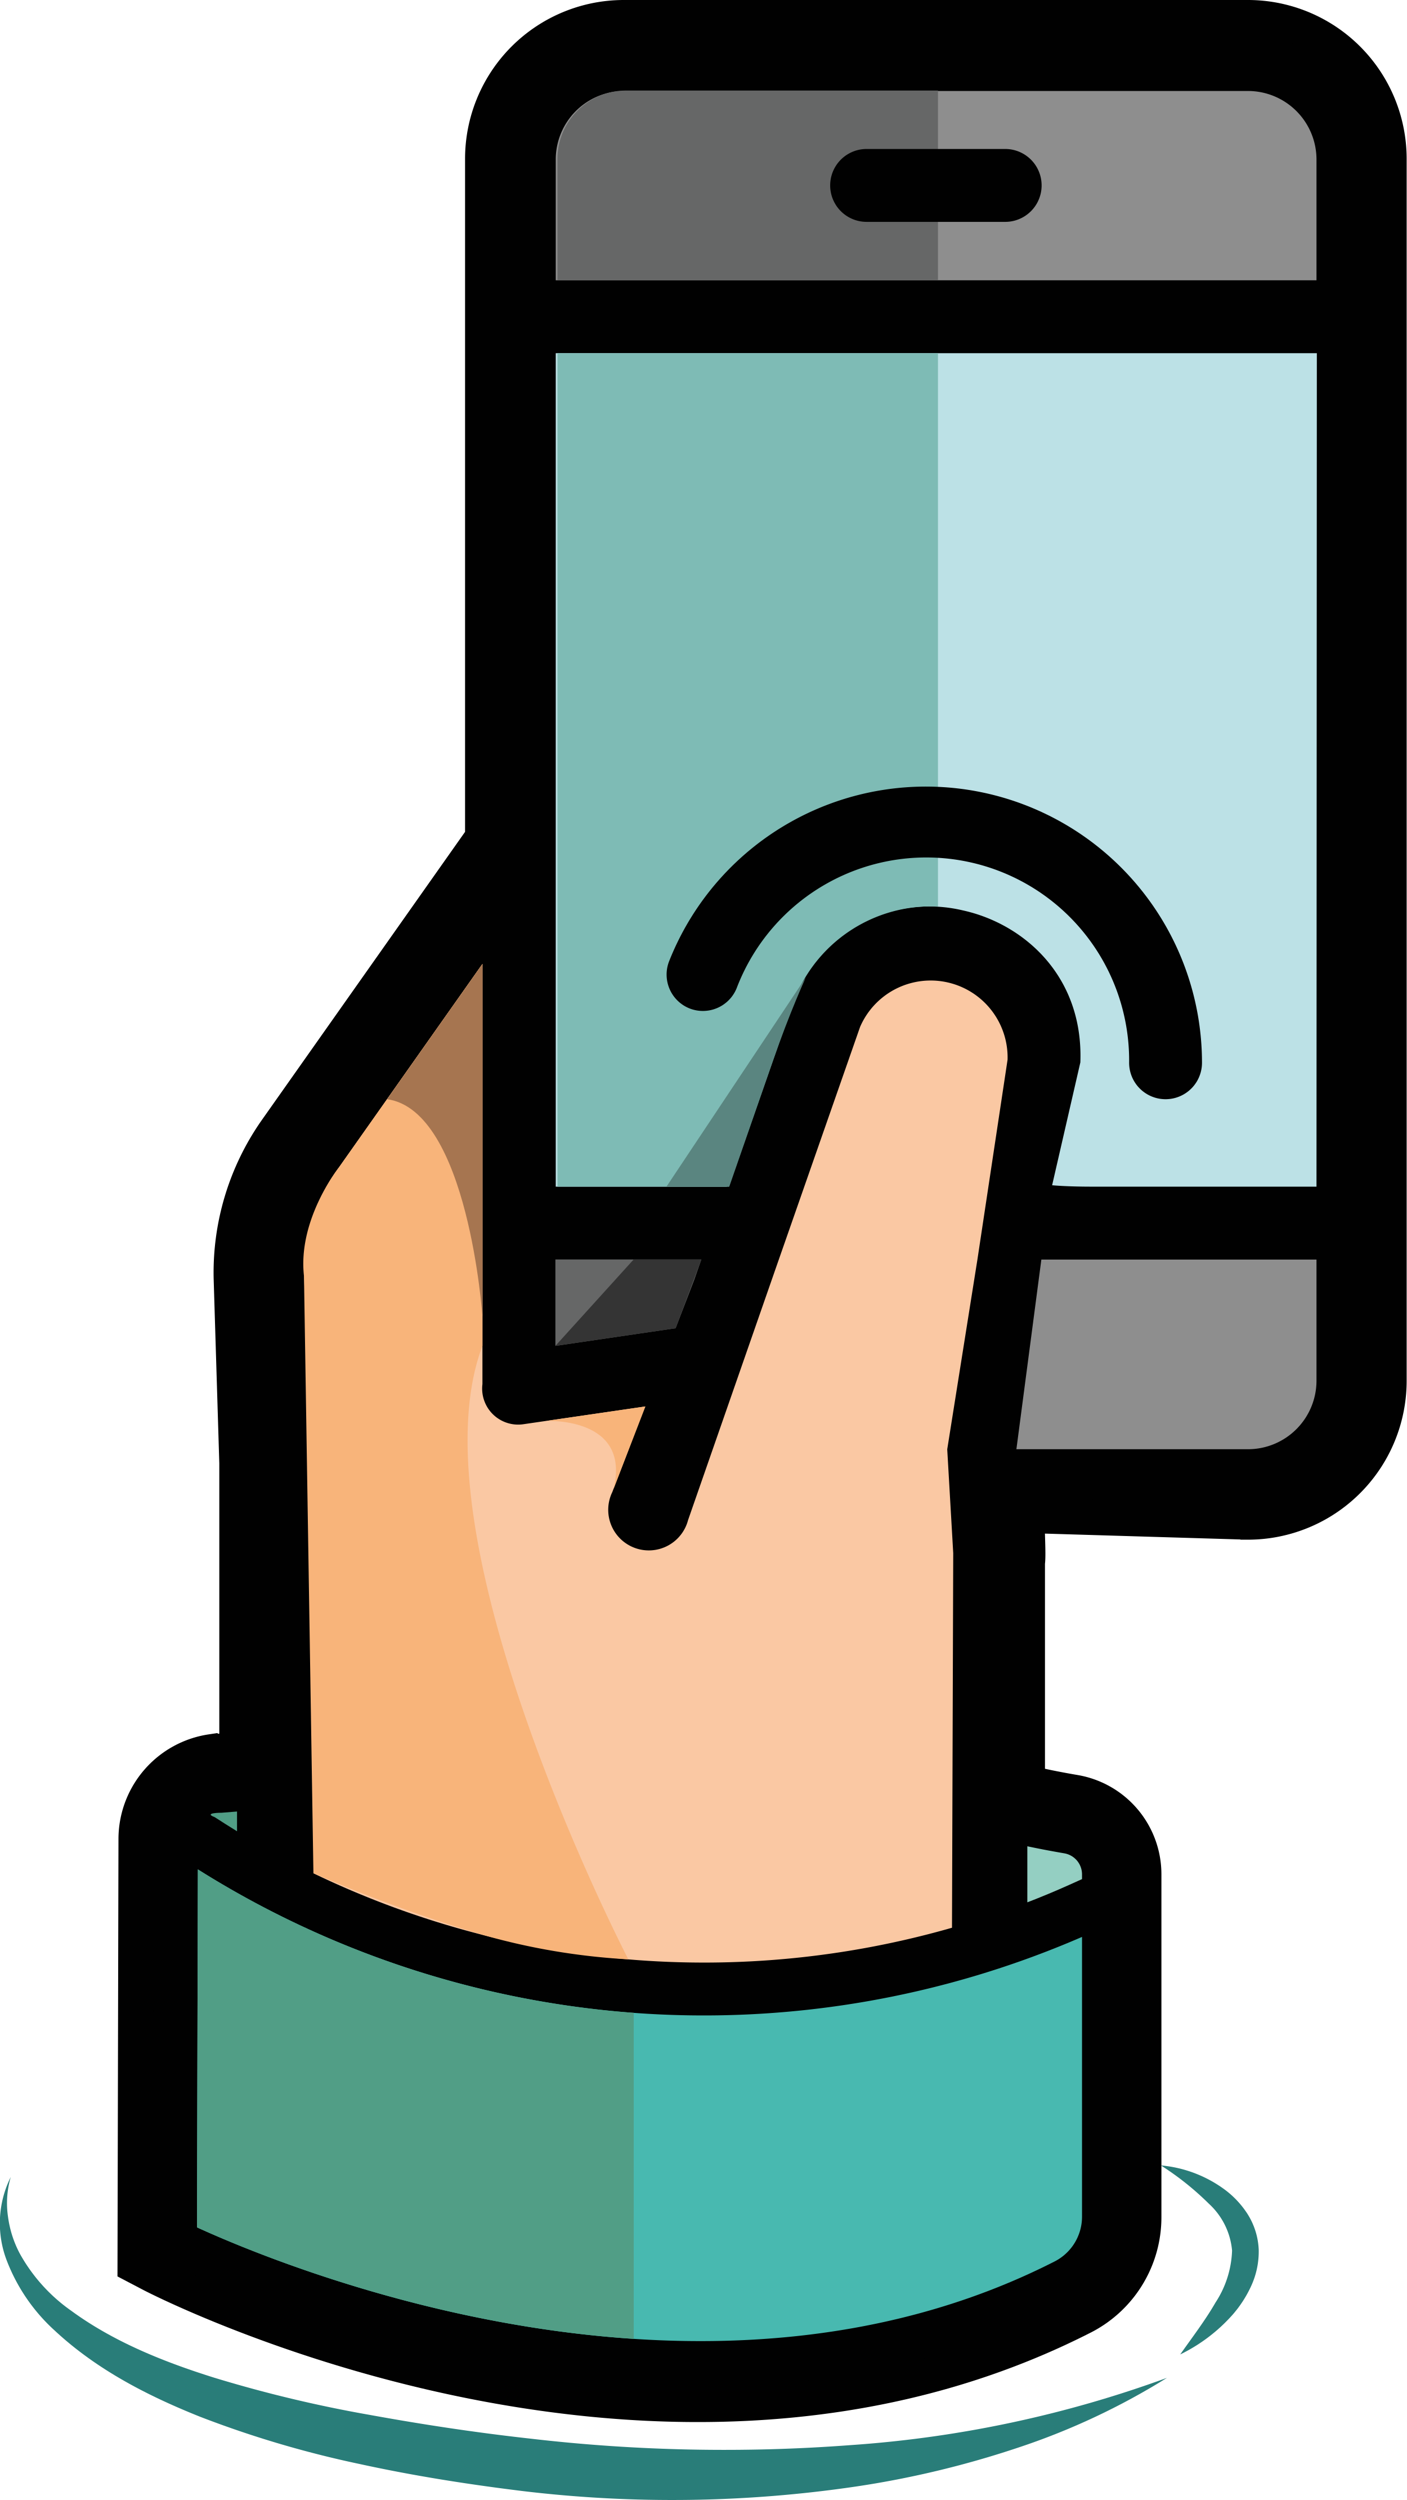 <svg id="Capa_1" data-name="Capa 1" xmlns="http://www.w3.org/2000/svg" xmlns:xlink="http://www.w3.org/1999/xlink" viewBox="0 0 159.5 283.27"><defs><style>.cls-1{fill:none;}.cls-2{fill:#297d79;}.cls-14,.cls-3{fill:#010101;}.cls-3{stroke:#010101;stroke-miterlimit:10;stroke-width:4px;}.cls-4{fill:#666767;}.cls-5{fill:#fac8a3;}.cls-6{fill:#519e86;}.cls-7{fill:#48b9b0;}.cls-8{fill:#94cfc2;}.cls-9{fill:#8e8e8e;}.cls-10{fill:#bce1e6;}.cls-11{fill:#f8b47a;}.cls-12{clip-path:url(#clip-path);}.cls-13{fill:#7ebbb5;}.cls-15{clip-path:url(#clip-path-2);}.cls-16{fill:#343434;}.cls-17{fill:#5a8580;}.cls-18{fill:#a67550;}</style><clipPath id="clip-path" transform="translate(0 0.07)"><rect class="cls-1" x="42.66" y="-2.18" width="63.67" height="181"/></clipPath><clipPath id="clip-path-2" transform="translate(0 0.07)"><rect class="cls-1" x="-1.39" y="205.75" width="73.23" height="67.68"/></clipPath></defs><title>CONTACTO</title><path class="cls-2" d="M1.22,246.6a10.52,10.52,0,0,0-.31,4.52,12.34,12.34,0,0,0,1.35,4.19,19.4,19.4,0,0,0,5.83,6.46c4.77,3.49,10.41,5.76,16.15,7.56a148.1,148.1,0,0,0,17.68,4.23c6,1.09,12,2,18.13,2.68a190.19,190.19,0,0,0,36.41.74,130.2,130.2,0,0,0,35.83-7.62,78.72,78.72,0,0,1-17,7.95A107.93,107.93,0,0,1,97,281.68a142.68,142.68,0,0,1-37.66.52c-6.21-.76-12.4-1.73-18.54-3.07a117.62,117.62,0,0,1-18.14-5.37C16.79,271.41,11,268.47,6.2,264a20.72,20.72,0,0,1-5.46-8A11.76,11.76,0,0,1,1.22,246.6Z" transform="translate(0 0.07)"/><path class="cls-2" d="M131.6,245.29a14.32,14.32,0,0,1,7,2.57,10.55,10.55,0,0,1,2.8,2.9,8.2,8.2,0,0,1,1.29,4.07,9.33,9.33,0,0,1-.84,4.09,13.41,13.41,0,0,1-2.13,3.3,19.11,19.11,0,0,1-5.93,4.49c1.41-2,2.87-3.91,4-5.88a11.43,11.43,0,0,0,1.88-5.89,8.17,8.17,0,0,0-2.62-5.3A32.55,32.55,0,0,0,131.6,245.29Z" transform="translate(0 0.07)"/><path class="cls-3" d="M141.47,1.93H70.72a16,16,0,0,0-16,16V94.82L31.31,128a28.09,28.09,0,0,0-5.09,16.8l.64,20.9v32.52l-2.67.21-.25,0a10,10,0,0,0-8.51,9.88l-.11,48.35,1.91,1c1.63.84,29.14,14.71,61.87,14.71,14.12,0,29.22-2.58,43.62-9.91a12.66,12.66,0,0,0,6.94-11.34V212.33a9.41,9.41,0,0,0-7.82-9.3q-3.28-.56-5.38-1.1V177c.15-.93-.11-4.37,0-5.36l25,.75a16,16,0,0,0,16-16V18A16,16,0,0,0,141.47,1.93Z" transform="translate(0 0.07)"/><polygon class="cls-4" points="62.96 142.71 79.51 142.71 78.69 145.05 76.59 150.5 62.96 152.5 62.96 142.71"/><path class="cls-5" d="M38.06,132.72l16.63-23.57v47.22c0,.13,0,.26,0,.39a4.08,4.08,0,0,0,4.69,4.54l13.74-2L69.41,169A4.6,4.6,0,1,0,78,172.17L88,143.47l9.5-27.18A8.72,8.72,0,0,1,114.22,120l-3.42,22.66-3.42,21.49.68,11.77-.14,42.44a102,102,0,0,1-72.37-6.16V181.86l.08.05-.08-2.65V165.65h-.42l-.65-21.13A19.74,19.74,0,0,1,38.06,132.72Z" transform="translate(0 0.07)"/><path class="cls-6" d="M26.87,205.19v2.24c-.85-.52-1.69-1.06-2.53-1.6-1.37-.51.78-.5.78-.5Z" transform="translate(0 0.07)"/><path class="cls-7" d="M119.54,256.18c-39.81,20.26-87.21.7-97.21-3.87l.1-40.56a107.7,107.7,0,0,0,100.23,7.65v31.68A5.69,5.69,0,0,1,119.54,256.18Z" transform="translate(0 0.07)"/><path class="cls-8" d="M120.66,209.93a2.42,2.42,0,0,1,2,2.4v.52l-1.4.63q-2.38,1.07-4.8,2v-6.35C117.69,209.39,119.08,209.66,120.66,209.93Z" transform="translate(0 0.07)"/><path class="cls-9" d="M149.24,156.38a7.77,7.77,0,0,1-7.76,7.76H115.22l2.83-21.49h31.19Z" transform="translate(0 0.07)"/><path class="cls-10" d="M149.24,134.39H124.09c-.8,0-3,0-4.82-.16l3.2-13.92c.37-9.78-6.41-15.7-13.3-17.22a16.66,16.66,0,0,0-19.41,10.24L82.4,134.39H63V39.95h86.28Z" transform="translate(0 0.07)"/><path class="cls-9" d="M149.24,31.69H63V18a7.77,7.77,0,0,1,7.76-7.76h70.76A7.77,7.77,0,0,1,149.24,18Z" transform="translate(0 0.07)"/><path class="cls-11" d="M71.23,221.94s-24.8-47.73-16.54-69.51V109.15l-16.23,23s-4.74,5.89-4,12.37l1.07,67.66a170.59,170.59,0,0,0,19.23,7A75.27,75.27,0,0,0,71.23,221.94Z" transform="translate(0 0.07)"/><g class="cls-12"><path class="cls-9" d="M149.47,156.37a7.77,7.77,0,0,1-7.76,7.76H115.45l2.83-21.49h31.19Z" transform="translate(0 0.07)"/><path class="cls-13" d="M149.47,134.38H124.32c-.8,0-3,0-4.82-.16l3.2-13.92c.37-9.78-6.41-15.7-13.3-17.22A16.66,16.66,0,0,0,90,113.32l-7.37,21.06H63.19V39.95h86.28Z" transform="translate(0 0.07)"/><path class="cls-4" d="M149.47,31.69H63.19V18A7.77,7.77,0,0,1,71,10.19h70.76A7.77,7.77,0,0,1,149.47,18Z" transform="translate(0 0.07)"/></g><path class="cls-14" d="M113.95,16.81H98.24a4.13,4.13,0,0,0,0,8.26h15.71a4.13,4.13,0,1,0,0-8.26Z" transform="translate(0 0.07)"/><path class="cls-14" d="M78.16,114.19a4.13,4.13,0,0,0,5.36-2.32A23,23,0,0,1,128,120.35a4.13,4.13,0,1,0,8.26,0,31.3,31.3,0,0,0-60.4-11.52A4.13,4.13,0,0,0,78.16,114.19Z" transform="translate(0 0.07)"/><g class="cls-15"><path class="cls-6" d="M119.54,256.18c-39.81,20.26-87.21.7-97.21-3.87l.1-40.56a107.7,107.7,0,0,0,100.23,7.65v31.68A5.69,5.69,0,0,1,119.54,256.18Z" transform="translate(0 0.07)"/></g><path class="cls-11" d="M61.89,160.94s9.69-.53,7.66,7.71l3.62-9.36Z" transform="translate(0 0.07)"/><polygon class="cls-16" points="62.96 152.5 71.83 142.71 79.51 142.71 76.59 150.5 62.96 152.5"/><path class="cls-17" d="M75.55,134.39l15.79-23.7s-1.83,4-3.67,9.31l-5,14.39Z" transform="translate(0 0.07)"/><path class="cls-18" d="M54.69,149.12s-1.59-23.38-10.81-24.64l10.81-15.32Z" transform="translate(0 0.07)"/></svg>